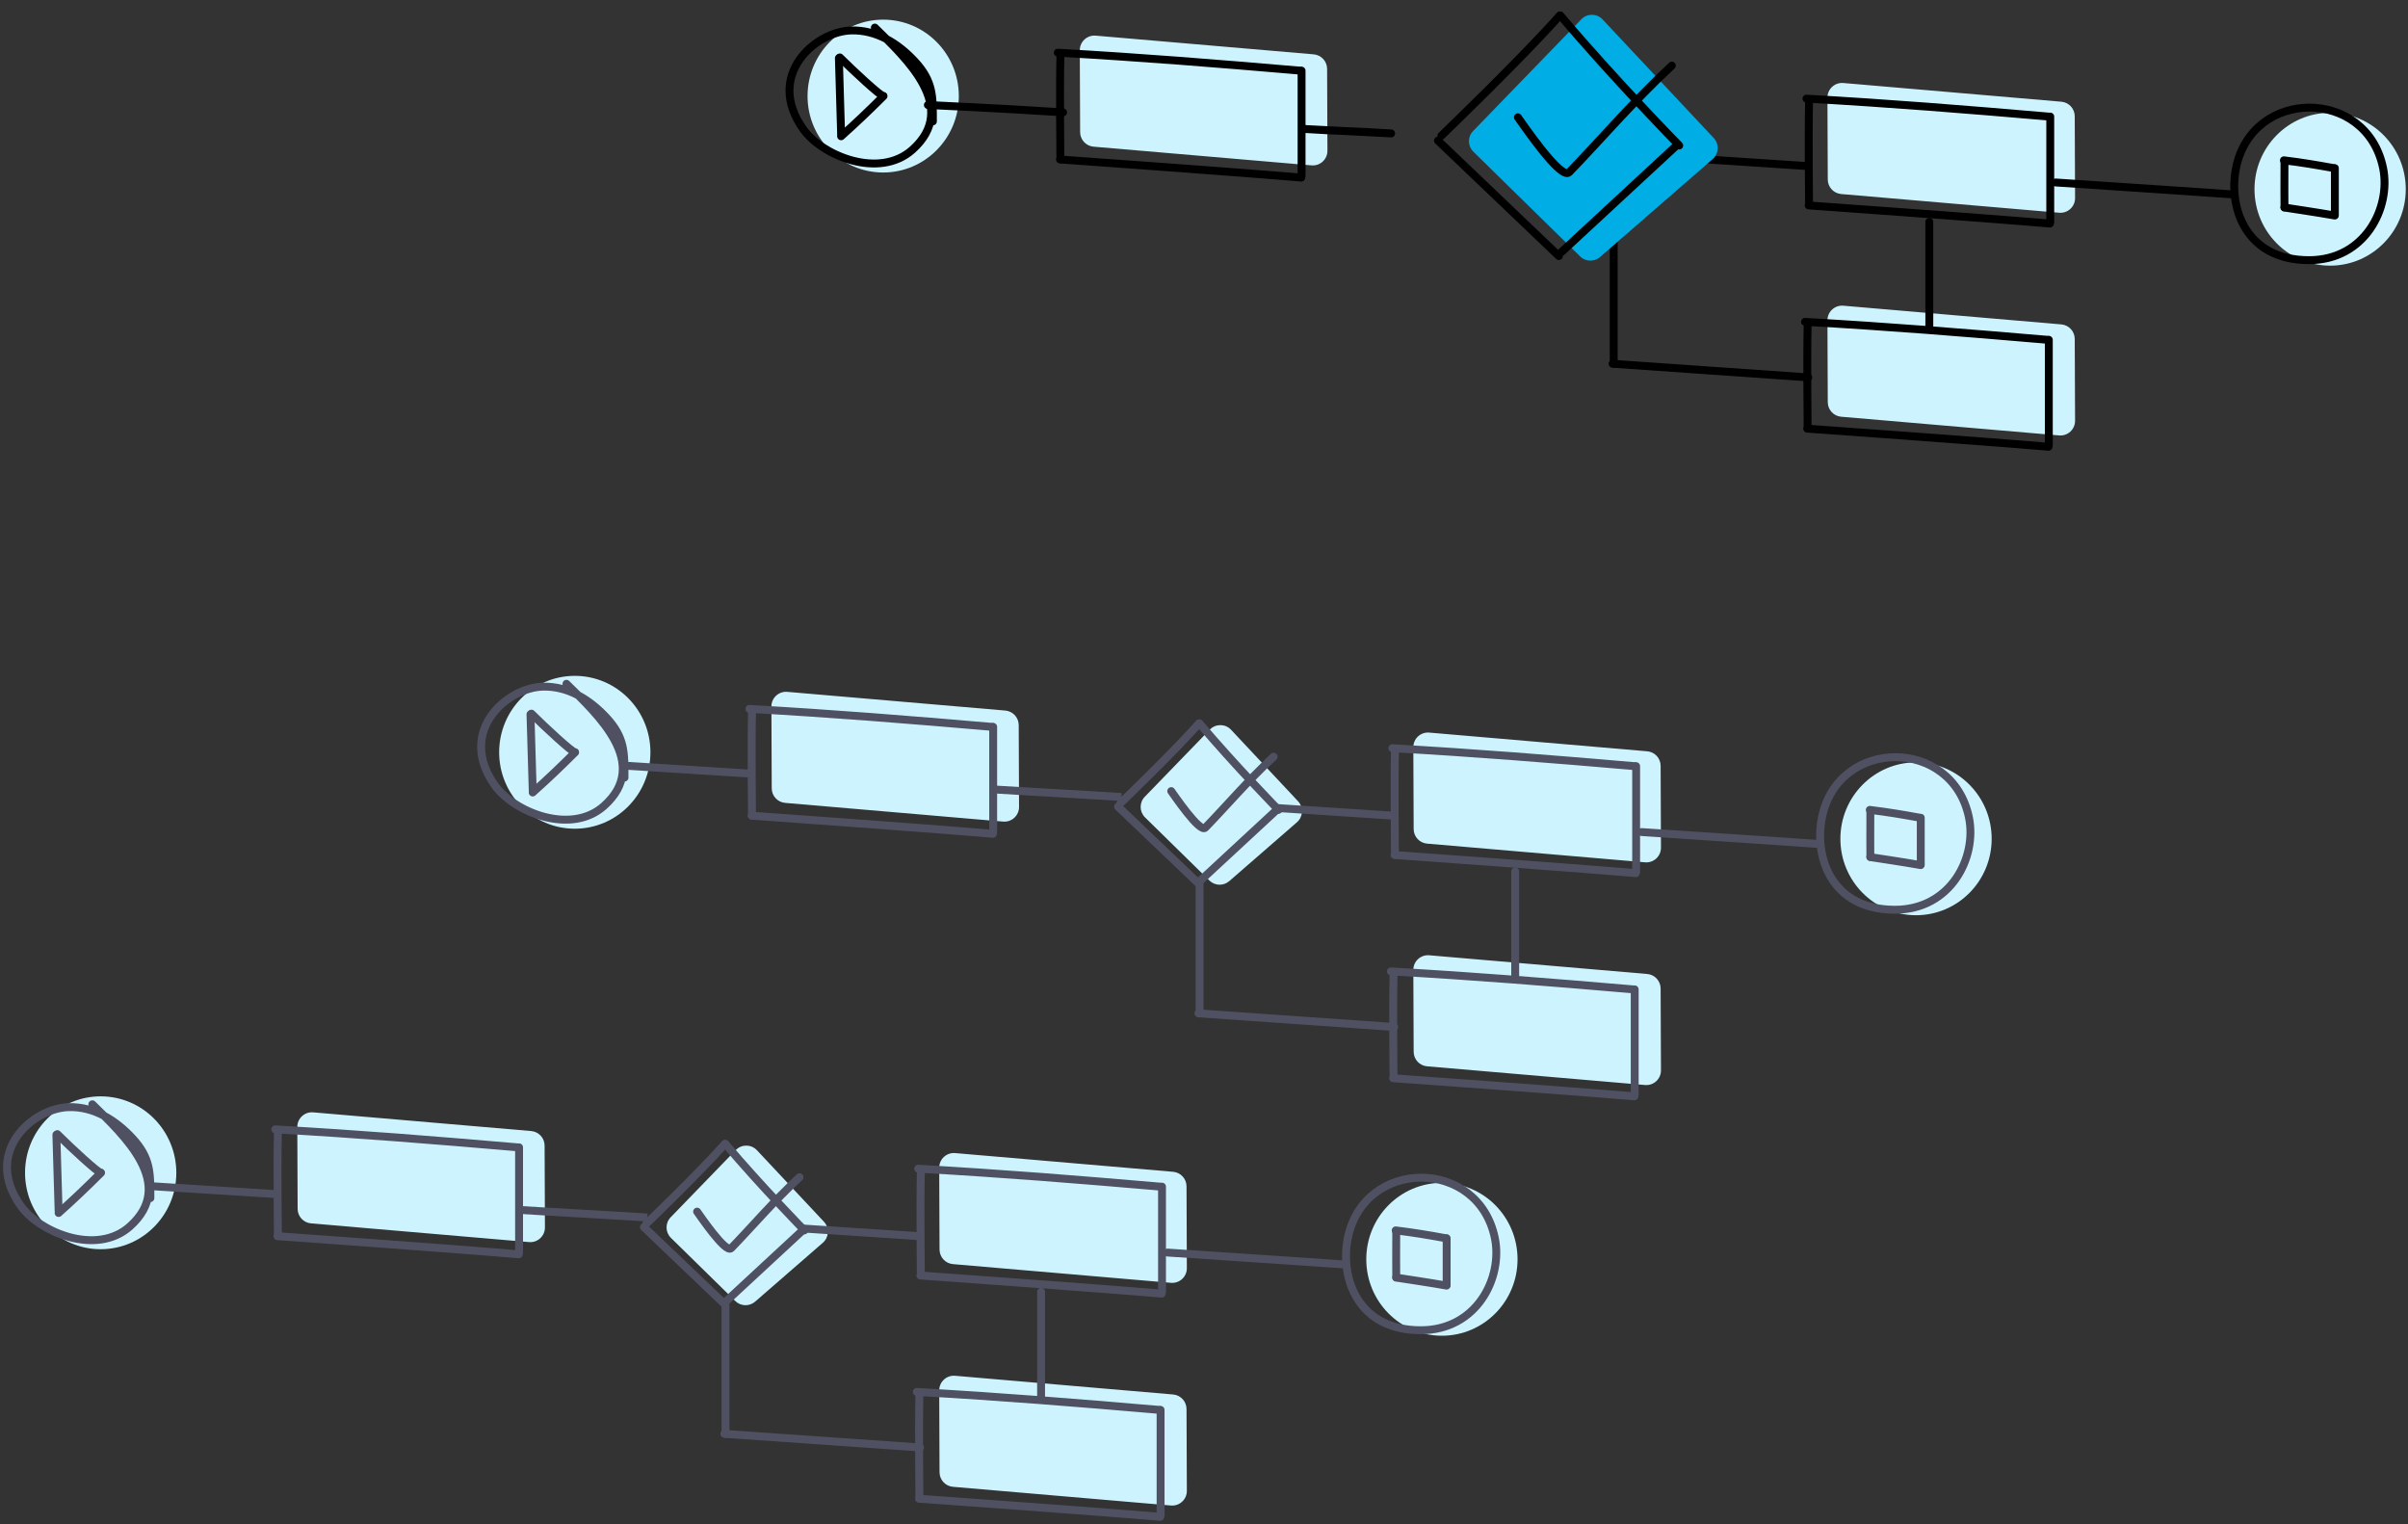 <svg fill="none" height="193" viewBox="0 0 305 193" width="305" xmlns="http://www.w3.org/2000/svg"><rect x="0" y="0" width="305" height="193" fill="#333333" stroke="none"/><path d="m231.465 40.569c-.004-1.089.927-1.947 2.012-1.854l27.617 2.369c.955.082 1.691.88 1.695 1.839l.042 10.367c.004 1.089-.927 1.947-2.012 1.854l-27.616-2.369c-.956-.082-1.692-.88-1.695-1.839z" fill="#cdf4fe"/><path d="m231.465 12.366c-.004-1.089.927-1.947 2.012-1.854l27.617 2.369c.955.082 1.691.88 1.695 1.839l.042 10.367c.004 1.089-.927 1.947-2.012 1.854l-27.616-2.369c-.956-.082-1.692-.88-1.695-1.839z" fill="#cdf4fe"/><path d="m136.768 6.368c-.004-1.089.927-1.947 2.012-1.854l27.617 2.369c.956.082 1.691.88 1.695 1.839l.042 10.367c.005 1.089-.927 1.947-2.012 1.854l-27.616-2.369c-.956-.082-1.691-.88-1.695-1.839z" fill="#cdf4fe"/><ellipse cx="295.137" cy="23.964" fill="#cdf4fe" rx="9.58" ry="9.679"/><ellipse cx="111.865" cy="12.167" fill="#cdf4fe" rx="9.58" ry="9.679"/><path d="m282.992 24.634c-1.679-.128-10.285-.706-22.616-1.525m-142.851-9.811c1.355.075 8.433.369 17.127.931m79.577 5.836c4.989.328 9.937.653 14.758.97m-52.785-4.137c-5.135-.336-6.4-.263-11.258-.58z" stroke="#000" stroke-linecap="round" stroke-linejoin="round"/><path d="m259.687 28.083v-13.319" stroke="#000" stroke-linecap="round"/><path d="m259.505 14.764c-10.942-.937-19.746-1.648-30.699-2.274" stroke="#000" stroke-linecap="round"/><path d="m259.646 28.311c-8.616-.739-30.555-2.294-30.555-2.294" stroke="#000" stroke-linecap="round"/><path d="m229.138 12.982c-.098 3.866 0 12.99 0 12.99" stroke="#000" stroke-linecap="round"/><path d="m259.505 56.352v-13.319" stroke="#000" stroke-linecap="round"/><path d="m259.323 43.033c-10.941-.937-19.746-1.648-30.699-2.274" stroke="#000" stroke-linecap="round"/><path d="m259.465 56.58c-8.617-.739-30.556-2.294-30.556-2.294" stroke="#000" stroke-linecap="round"/><path d="m228.957 41.251c-.099 3.866 0 12.99 0 12.99" stroke="#000" stroke-linecap="round"/><path d="m164.859 22.264v-13.319" stroke="#000" stroke-linecap="round"/><path d="m164.677 8.945c-10.942-.937-19.746-1.648-30.699-2.274" stroke="#000" stroke-linecap="round"/><path d="m164.818 22.492c-8.616-.739-30.555-2.294-30.555-2.294" stroke="#000" stroke-linecap="round"/><path d="m134.31 7.162c-.098 3.866 0 12.99 0 12.99" stroke="#000" stroke-linecap="round"/><path d="m244.369 28.092v13.624" stroke="#000" stroke-linecap="round"/><path d="m229.035 47.793s-14.788-1.02-24.783-1.727" stroke="#000" stroke-linecap="round"/><path d="m204.393 29.684v16.382" stroke="#000" stroke-linecap="round"/><path d="m200.299 2.435c.737-.76 1.959-.75 2.683.022l14.083 15.026c.718.767.657 1.977-.136 2.666l-14.271 12.407c-.73.634-1.824.601-2.514-.076l-13.53-13.271c-.727-.714-.742-1.881-.033-2.613z" fill="#00ade4"/><path d="m197.628 1.948c6.734 7.975 15.063 16.481 15.063 16.481" stroke="#000" stroke-linecap="round"/><path d="m212.159 18.606-14.354 13.291" stroke="#000" stroke-linecap="round"/><path d="m182.136 17.811 15.314 14.617" stroke="#000" stroke-linecap="round"/><path d="m197.552 1.978c-5.066 5.678-14.987 15.21-14.987 15.21" stroke="#000" stroke-linecap="round"/><path d="m192.259 14.856c.412.544 5.449 8.04 6.492 6.963 4.155-4.293 7.939-8.783 13.006-13.512" stroke="#000" stroke-linecap="round"/><path d="m292.466 32.948c7.077 0 10.405-6.627 9.381-11.655-2.085-10.228-16.589-10.213-18.632 0-.996 4.981 1.214 11.655 9.251 11.655z" stroke="#000" stroke-linecap="round"/><path d="m295.737 27.195v-5.887" stroke="#000" stroke-linecap="round"/><path d="m295.7 21.307c-2.287-.414-4.127-.729-6.416-1.005" stroke="#000" stroke-linecap="round"/><path d="m295.729 27.295c-1.801-.326-6.386-1.014-6.386-1.014" stroke="#000" stroke-linecap="round"/><path d="m289.353 20.519c-.023 1.709 0 5.742 0 5.742" stroke="#000" stroke-linecap="round"/><path d="m106.253 7.358.282 9.617" stroke="#000" stroke-linecap="round"/><path d="m106.378 7.273c1.761 1.761 5.148 4.877 5.487 4.877" stroke="#000" stroke-linecap="round"/><path d="m106.536 17.258c1.856-1.655 3.623-3.34 5.374-5.091" stroke="#000" stroke-linecap="round"/><path d="m110.808 3.493c3.975 3.899 10.768 10.126 4.746 15.479-4.194 3.728-11.389.776-13.802-2.598-4.871-6.813 1.481-12.41 6.086-12.52 3.187-.076 5.906 1.634 8.015 3.897 2.366 2.541 2.31 4.443 2.31 7.621" stroke="#000" stroke-linecap="round"/><path d="m179.014 122.834c-.005-1.089.926-1.948 2.012-1.855l27.616 2.37c.956.082 1.691.88 1.695 1.839l.043 10.367c.004 1.089-.927 1.948-2.012 1.855l-27.617-2.37c-.956-.082-1.691-.88-1.695-1.839z" fill="#cdf4fe"/><path d="m179.014 94.631c-.005-1.089.926-1.947 2.012-1.854l27.616 2.369c.956.082 1.691.88 1.695 1.839l.043 10.368c.004 1.089-.927 1.947-2.012 1.854l-27.617-2.369c-.956-.082-1.691-.88-1.695-1.84z" fill="#cdf4fe"/><path d="m153.242 92.395c.737-.76 1.96-.75 2.684.022l8.482 9.051c.719.766.657 1.976-.136 2.666l-8.575 7.455c-.729.634-1.824.601-2.514-.076l-8.151-7.995c-.728-.714-.743-1.881-.033-2.613z" fill="#cdf4fe"/><path d="m97.707 89.472c-.004-1.089.927-1.947 2.012-1.854l27.617 2.369c.955.082 1.691.88 1.695 1.839l.042 10.368c.004 1.089-.927 1.947-2.012 1.854l-27.617-2.37c-.956-.082-1.691-.879-1.695-1.839z" fill="#cdf4fe"/><ellipse cx="242.686" cy="106.228" fill="#cdf4fe" rx="9.58" ry="9.679"/><ellipse cx="72.804" cy="95.271" fill="#cdf4fe" rx="9.58" ry="9.679"/><g stroke-linecap="round"><path d="m230.54 106.899c-1.679-.128-10.285-.707-22.616-1.525m-128.8-8.412c1.356.075 7.223.449 15.917 1.011m66.737 4.357c4.988.328 9.937.653 14.758.97m-34.494-2.365c-5.134-.336-11.523-.654-16.381-.971z" stroke="#4f5162"/><path d="m207.235 110.348v-13.319" stroke="#4f5162"/><path d="m207.053 97.029c-10.941-.937-19.746-1.648-30.699-2.274" stroke="#4f5162"/><path d="m207.195 110.576c-8.617-.739-30.556-2.294-30.556-2.294" stroke="#4f5162"/><path d="m176.686 95.246c-.098 3.866 0 12.99 0 12.99" stroke="#4f5162"/><path d="m207.053 138.617v-13.319" stroke="#4f5162"/><path d="m206.871 125.298c-10.941-.937-19.746-1.648-30.698-2.274" stroke="#4f5162"/><path d="m207.013 138.845c-8.617-.738-30.555-2.294-30.555-2.294" stroke="#4f5162"/><path d="m176.505 123.515c-.099 3.866 0 12.99 0 12.99" stroke="#4f5162"/><path d="m125.797 105.367v-13.319" stroke="#4f5162"/><path d="m125.616 92.049c-10.942-.937-19.747-1.648-30.699-2.274" stroke="#4f5162"/><path d="m125.757 105.596c-8.617-.739-30.556-2.295-30.556-2.295" stroke="#4f5162"/><path d="m95.249 90.266c-.099 3.866 0 12.99 0 12.99" stroke="#4f5162"/><path d="m191.917 110.357v13.624" stroke="#4f5162"/><path d="m176.584 130.058s-14.789-1.021-24.783-1.727" stroke="#4f5162"/><path d="m151.942 111.949v16.382" stroke="#4f5162"/><path d="m151.918 91.602c4.48 5.305 10.021 10.964 10.021 10.964" stroke="#4f5162"/><path d="m161.586 102.684-9.55 8.842" stroke="#4f5162"/><path d="m141.612 102.156 10.189 9.724" stroke="#4f5162"/><path d="m151.868 91.622c-3.37 3.777-9.97 10.119-9.97 10.119" stroke="#4f5162"/><path d="m148.347 100.189c.274.363 3.625 5.349 4.319 4.632 2.764-2.856 5.281-5.842 8.652-8.989" stroke="#4f5162"/><path d="m240.014 115.212c7.077 0 10.406-6.627 9.381-11.655-2.085-10.228-16.588-10.213-18.632 0-.996 4.981 1.215 11.655 9.251 11.655z" stroke="#4f5162"/><path d="m243.285 109.459v-5.887" stroke="#4f5162"/><path d="m243.247 103.572c-2.286-.415-4.127-.729-6.416-1.006" stroke="#4f5162"/><path d="m243.277 109.56c-1.801-.327-6.386-1.014-6.386-1.014" stroke="#4f5162"/><path d="m236.901 102.784c-.023 1.709 0 5.742 0 5.742" stroke="#4f5162"/><path d="m67.191 90.462.283 9.618" stroke="#4f5162"/><path d="m67.316 90.377c1.761 1.761 5.149 4.877 5.487 4.877" stroke="#4f5162"/><path d="m67.474 100.362c1.856-1.654 3.623-3.34 5.374-5.091" stroke="#4f5162"/><path d="m71.747 86.597c3.975 3.899 10.767 10.126 4.746 15.478-4.194 3.728-11.389.777-13.802-2.597-4.872-6.813 1.481-12.41 6.086-12.52 3.187-.076 5.906 1.634 8.014 3.897 2.367 2.541 2.31 4.443 2.31 7.621" stroke="#4f5162"/></g><path d="m118.962 176.087c-.004-1.09.927-1.948 2.012-1.855l27.617 2.37c.955.082 1.691.879 1.695 1.839l.042 10.367c.004 1.089-.927 1.947-2.012 1.854l-27.617-2.369c-.955-.082-1.691-.88-1.695-1.839z" fill="#cdf4fe"/><path d="m118.962 147.884c-.004-1.089.927-1.947 2.012-1.854l27.617 2.369c.955.082 1.691.88 1.695 1.839l.042 10.368c.004 1.089-.927 1.947-2.012 1.854l-27.617-2.369c-.955-.082-1.691-.88-1.695-1.839z" fill="#cdf4fe"/><path d="m93.191 145.648c.737-.761 1.96-.751 2.684.022l8.483 9.05c.719.767.657 1.977-.136 2.667l-8.575 7.455c-.73.634-1.824.601-2.514-.076l-8.151-7.996c-.728-.713-.742-1.88-.033-2.612z" fill="#cdf4fe"/><path d="m37.656 142.725c-.004-1.089.927-1.948 2.012-1.855l27.617 2.37c.956.082 1.691.88 1.695 1.839l.042 10.367c.004 1.089-.927 1.948-2.012 1.855l-27.617-2.37c-.956-.082-1.691-.88-1.695-1.839z" fill="#cdf4fe"/><ellipse cx="182.634" cy="159.481" fill="#cdf4fe" rx="9.58" ry="9.679"/><ellipse cx="12.752" cy="148.524" fill="#cdf4fe" rx="9.58" ry="9.679"/><path d="m170.489 160.152c-1.679-.128-10.286-.706-22.617-1.525m-128.799-8.412c1.356.075 7.223.449 15.917 1.011m66.736 4.357c4.989.328 9.937.653 14.758.97m-34.493-2.365c-5.135-.336-11.523-.653-16.381-.971z" stroke="#4f5162" stroke-linecap="round"/><path d="m147.183 163.601v-13.319" stroke="#4f5162" stroke-linecap="round"/><path d="m147.002 150.282c-10.942-.938-19.747-1.648-30.699-2.274" stroke="#4f5162" stroke-linecap="round"/><path d="m147.143 163.829c-8.617-.739-30.556-2.294-30.556-2.294" stroke="#4f5162" stroke-linecap="round"/><path d="m116.635 148.499c-.099 3.866 0 12.99 0 12.99" stroke="#4f5162" stroke-linecap="round"/><path d="m147.002 191.87v-13.319" stroke="#4f5162" stroke-linecap="round"/><path d="m146.82 178.551c-10.941-.937-19.746-1.648-30.699-2.274" stroke="#4f5162" stroke-linecap="round"/><path d="m146.961 192.098c-8.616-.738-30.555-2.294-30.555-2.294" stroke="#4f5162" stroke-linecap="round"/><path d="m116.453 176.768c-.098 3.866 0 12.991 0 12.991" stroke="#4f5162" stroke-linecap="round"/><path d="m65.746 158.621v-13.32" stroke="#4f5162" stroke-linecap="round"/><path d="m65.564 145.301c-10.941-.937-19.746-1.648-30.699-2.274" stroke="#4f5162" stroke-linecap="round"/><path d="m65.705 158.849c-8.617-.739-30.555-2.295-30.555-2.295" stroke="#4f5162" stroke-linecap="round"/><path d="m35.197 143.519c-.099 3.866 0 12.99 0 12.99" stroke="#4f5162" stroke-linecap="round"/><path d="m131.865 163.61v13.624" stroke="#4f5162" stroke-linecap="round"/><path d="m116.532 183.311s-14.789-1.021-24.783-1.727" stroke="#4f5162" stroke-linecap="round"/><path d="m91.89 165.202v16.382" stroke="#4f5162" stroke-linecap="round"/><path d="m91.867 144.856c4.48 5.305 10.02 10.963 10.02 10.963" stroke="#4f5162" stroke-linecap="round"/><path d="m101.534 155.937-9.549 8.842" stroke="#4f5162" stroke-linecap="round"/><path d="m81.561 155.409 10.188 9.724" stroke="#4f5162" stroke-linecap="round"/><path d="m91.817 144.875c-3.371 3.778-9.971 10.119-9.971 10.119" stroke="#4f5162" stroke-linecap="round"/><path d="m88.295 153.443c.275.362 3.626 5.348 4.319 4.631 2.764-2.856 5.281-5.842 8.652-8.988" stroke="#4f5162" stroke-linecap="round"/><path d="m179.962 168.465c7.078 0 10.406-6.627 9.381-11.655-2.084-10.228-16.588-10.213-18.631 0-.997 4.981 1.214 11.655 9.25 11.655z" stroke="#4f5162" stroke-linecap="round"/><path d="m183.234 162.712v-5.887" stroke="#4f5162" stroke-linecap="round"/><path d="m183.196 156.825c-2.287-.415-4.127-.729-6.416-1.005" stroke="#4f5162" stroke-linecap="round"/><path d="m183.225 162.813c-1.801-.327-6.386-1.014-6.386-1.014" stroke="#4f5162" stroke-linecap="round"/><path d="m176.849 156.037c-.023 1.709 0 5.742 0 5.742" stroke="#4f5162" stroke-linecap="round"/><path d="m7.14 143.716.283 9.617" stroke="#4f5162" stroke-linecap="round"/><path d="m7.265 143.63c1.761 1.761 5.148 4.877 5.487 4.877" stroke="#4f5162" stroke-linecap="round"/><path d="m7.422 153.615c1.856-1.654 3.623-3.34 5.374-5.091" stroke="#4f5162" stroke-linecap="round"/><path d="m11.695 139.85c3.975 3.899 10.767 10.126 4.746 15.478-4.194 3.729-11.389.777-13.802-2.597-4.872-6.813 1.481-12.41 6.086-12.52 3.187-.075 5.906 1.634 8.014 3.898 2.367 2.541 2.31 4.442 2.31 7.621" stroke="#4f5162" stroke-linecap="round"/></svg>